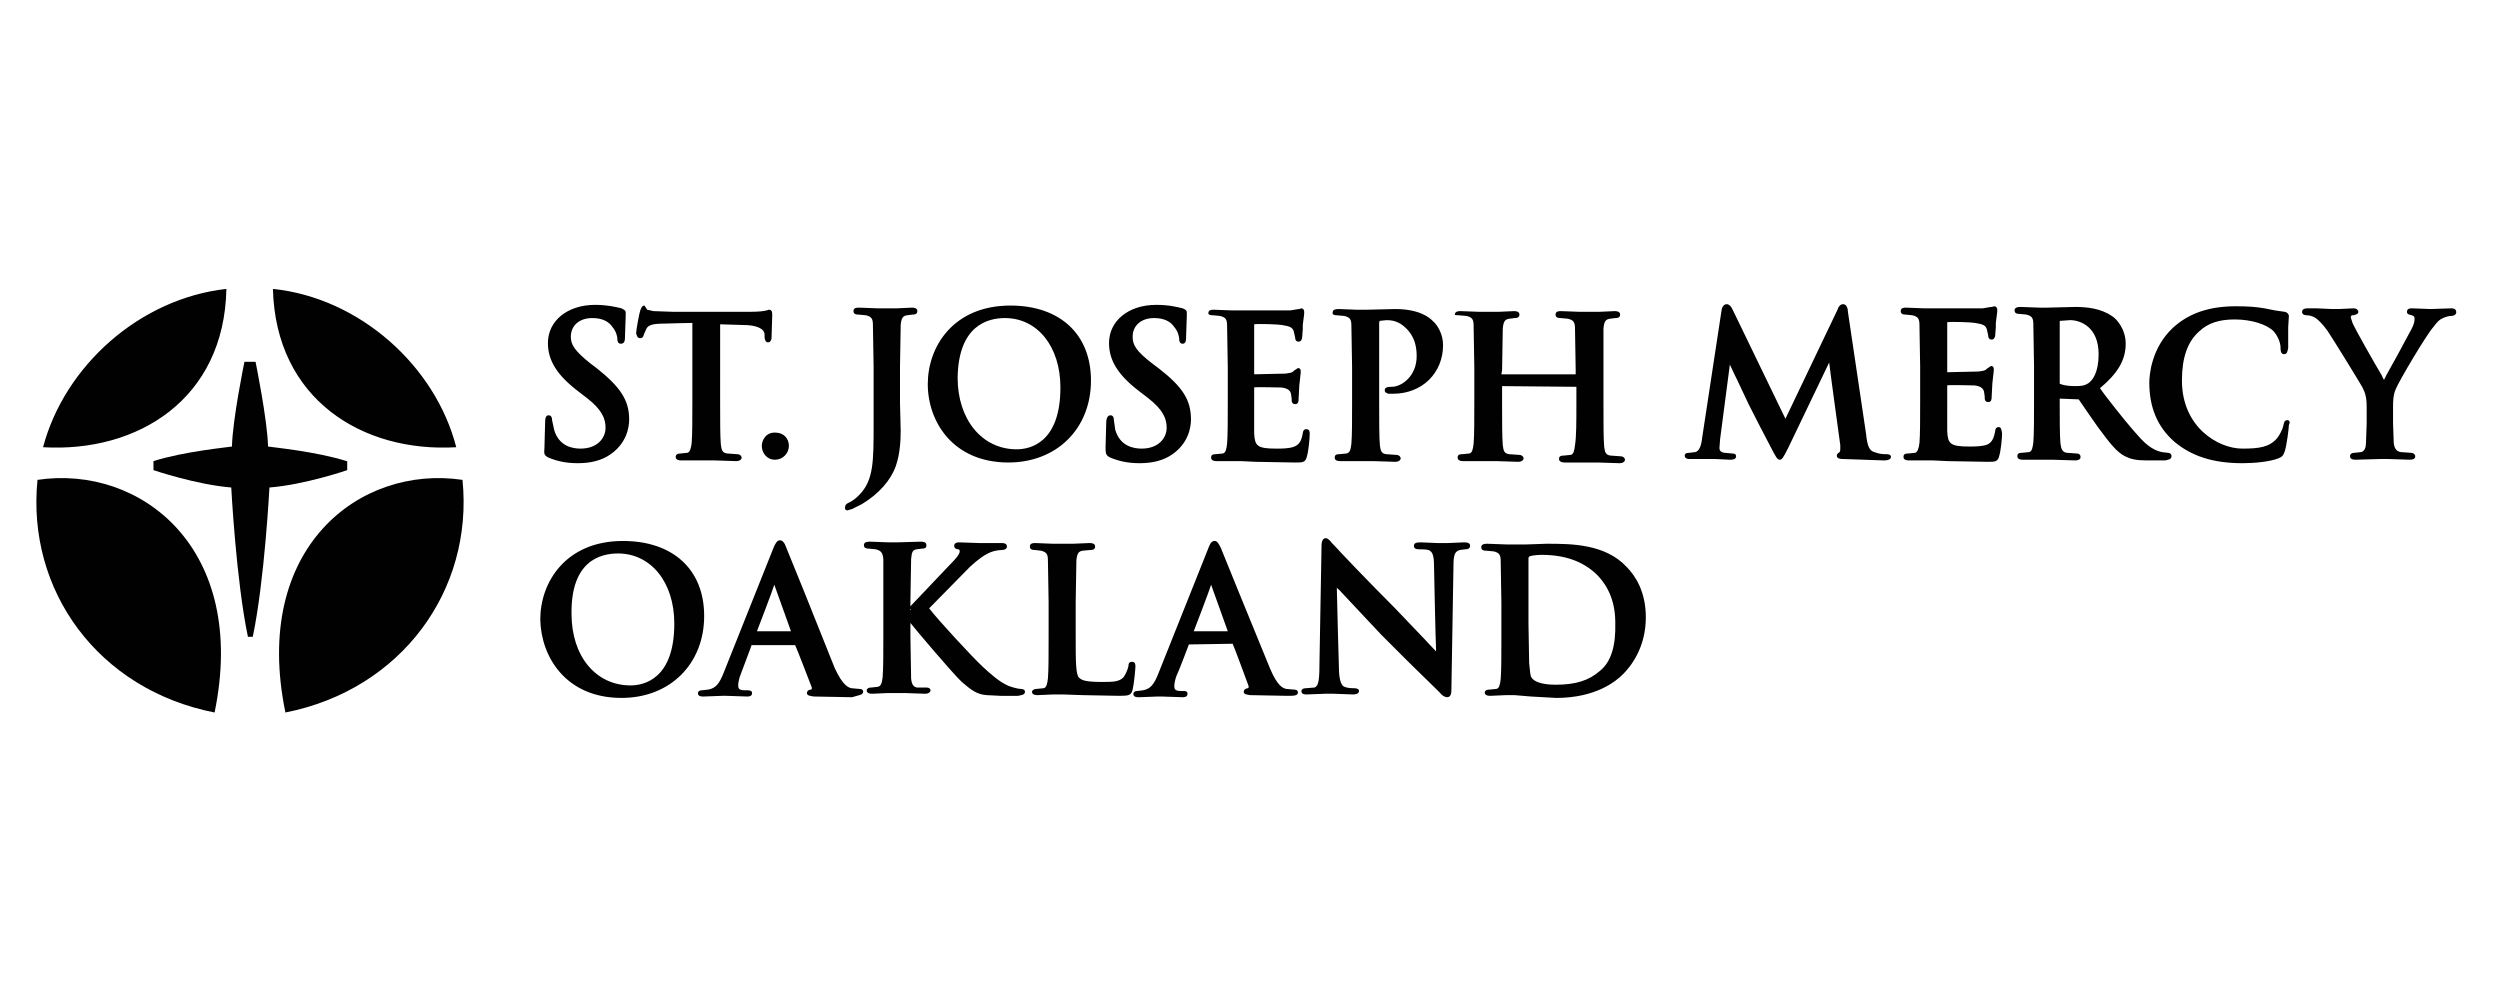 <svg version="1.1" id="Layer_1" xmlns="http://www.w3.org/2000/svg" x="0" y="0" width="360" height="144" style="enable-background:new 0 0 360 144" xml:space="preserve"><style>.st0{fill:#010101}</style><path class="st0" d="M49.9 66.4c-4.4-1.4-10.8-2-11.3-2.1-.1-3.9-1.8-12.2-1.8-12.2h-1.6s-1.7 8.2-1.8 12.2c-.5.1-6.9.7-11.3 2.1v1.3s6.2 2.1 11.2 2.5c0 0 .7 13.4 2.4 21.5h.7c1.7-8.1 2.4-21.5 2.4-21.5 5.1-.4 11.2-2.5 11.2-2.5v-1.3z"/><path class="st0" d="M5.4 69.1C3.8 85 14.1 99.3 30.9 102.6c4.9-23.7-10.7-35.7-25.5-33.5zM32.6 41.6C20.1 43 9.3 52.7 6.2 64.4c13.6.8 26.1-6.9 26.4-22.8zM41.1 102.6C57.8 99.3 68.2 85 66.6 69.1c-14.8-2.2-30.4 9.8-25.5 33.5zM65.7 64.4c-3-11.7-13.9-21.5-26.4-22.8.4 15.9 12.9 23.6 26.4 22.8zM109.7 64.2c0 1 .7 2 1.9 2 1.1 0 2-.9 2-2s-.8-1.9-1.9-1.9c-1.4-.1-2 1.1-2 1.9zM79 65.9c1.2.5 2.5.8 4.2.8 1.9 0 3.4-.4 4.6-1.2 2.4-1.6 2.8-3.9 2.8-5.1 0-2.8-1.3-4.7-4.7-7.4l-.8-.6c-2.4-1.9-2.9-2.8-2.9-3.9 0-1.6 1.2-2.7 3.1-2.7 1.7 0 2.5.7 2.9 1.3.6.7.7 1.5.7 1.7 0 .6.3.7.5.7.6 0 .6-.6.6-1.1l.1-2.9V45c0-.4-.5-.5-.6-.6-.8-.2-2.1-.5-3.8-.5-4 0-6.8 2.3-6.8 5.5 0 2.5 1.3 4.6 4.3 6.9l1.3 1c2.2 1.7 2.7 3 2.7 4.3 0 1.5-1.2 3-3.6 3-1.1 0-3.1-.3-3.8-2.7l-.3-1.4c0-.6-.3-.7-.5-.7-.5 0-.5.7-.5 1 0 .1-.1 3.7-.1 3.7-.1.9 0 1.1.6 1.4zM92.2 48.7c.4 0 .5-.4.5-.5l.4-.9c.3-.5.9-.7 2.6-.7 0 0 3.1-.1 4-.1v11.3c0 2.6 0 4.8-.1 6-.1.9-.3 1.3-.6 1.4l-1 .1c-.5 0-.7.2-.7.5 0 .2.1.5.8.5h4.8l3.1.1c.7 0 .8-.4.8-.5 0-.1-.1-.5-.7-.5l-1.4-.1c-.7-.1-.8-.5-.9-1.3-.1-1.2-.1-3.4-.1-6V46.7c.4 0 3.3.1 3.3.1 1.9 0 3.1.5 3.1 1.4v.3c0 .3.1.8.5.8s.5-.5.5-.6l.1-3.3c0-.4 0-.8-.5-.8l-.3.1c-.4.1-1.1.2-2.4.2H96.9l-2.8-.1-.9-.2-.4-.6c-.4 0-.5.5-.6.7-.1.2-.6 2.8-.6 3.3.1.2.1.7.6.7zM122 73.5l.7-.2 1.4-.7c2.5-1.5 4.2-3.5 4.9-5.5.6-1.7.7-3.7.7-5.1l-.1-4v-5.2l.1-6c.1-1 .3-1.3.9-1.4l.8-.1c.2 0 .7 0 .7-.5s-.6-.5-.8-.5l-2.2.1h-2.7l-2.7-.1c-.3 0-.8 0-.8.5s.5.5.7.5l1.1.1c.8.2 1 .5 1 1.4l.1 6v8.3c0 5.4 0 8.1-2.1 10.2-.5.5-.9.8-1.3 1-.5.2-.7.4-.7.7-.1.3.1.5.3.5zM145.2 66.6c7 0 11.9-4.9 11.9-11.8 0-6.7-4.5-10.8-11.6-10.8-8.2 0-11.9 5.9-11.9 11.3 0 5.5 3.7 11.3 11.6 11.3zm-.5-20.8c4.7 0 8 4.1 8 10 0 8-4.4 8.9-6.3 8.9-5 0-8.5-4.3-8.5-10.3.1-7.5 4.3-8.6 6.8-8.6zM159.9 65.9c1.2.5 2.5.8 4.2.8 1.9 0 3.4-.4 4.6-1.2 2.4-1.6 2.8-3.9 2.8-5.1 0-2.8-1.2-4.7-4.7-7.4l-.8-.6c-2.5-1.9-2.9-2.8-2.9-3.9 0-1.6 1.2-2.7 3.1-2.7 1.7 0 2.5.7 2.9 1.3.6.7.7 1.5.7 1.7 0 .6.3.7.5.7.5 0 .5-.6.5-1.1l.1-2.9V45c0-.4-.4-.5-.6-.6-.8-.2-2-.5-3.8-.5-4 0-6.8 2.3-6.8 5.5 0 2.5 1.3 4.6 4.3 6.9l1.3 1c2.2 1.7 2.7 3 2.7 4.3 0 1.5-1.2 3-3.6 3-1.1 0-3.1-.3-3.8-2.7l-.2-1.4c0-.6-.3-.7-.5-.7-.5 0-.6.7-.6 1 0 .1-.1 3.7-.1 3.7 0 .9.1 1.1.7 1.4zM174.7 45.4l1 .1c.8.2 1 .5 1 1.4l.1 6v5c0 2.6 0 4.8-.1 6-.1.8-.2 1.3-.6 1.4l-1 .1c-.6 0-.7.2-.7.5 0 .2.1.5.8.5h3.5l2.1.1 5.7.1c1.1 0 1.5 0 1.7-.9.2-.6.4-2.5.4-3.2 0-.3 0-.7-.5-.7-.4 0-.5.4-.5.6-.2 1.1-.5 1.6-1.2 1.9-.7.3-1.9.3-2.6.3-2.8 0-3.1-.4-3.2-2.2V55.8c-.1-.1 3.9 0 3.9 0 1 .1 1.3.5 1.4.9l.1.7v.3c0 .3.2.5.5.5.5 0 .5-.5.5-.8l.1-1.9.2-1.8v-.3c0-.3-.2-.4-.4-.4l-.6.4c-.2.3-.6.3-1.2.4l-4.5.1v-7.2c.6-.1 3.5 0 4 .1 1.3.2 1.5.4 1.7.9l.2.9c0 .5.3.6.5.6s.4-.1.5-.5l.1-1.3v-.6l.2-1.6v-.3c0-.4-.3-.5-.4-.5l-.3.1h-.1l-1.2.2h-8.4l-2.6-.1c-.3 0-.8 0-.8.5 0 .3.5.3.7.3zM192.5 45.4l1.1.1c.8.2 1 .5 1 1.4l.1 6v5c0 2.6 0 4.8-.1 6-.1.8-.2 1.3-.7 1.4l-1 .1c-.6 0-.7.2-.7.5 0 .2.1.5.8.5h4.8l3.1.1c.7 0 .8-.4.8-.5 0-.1-.1-.5-.7-.5l-1.4-.1c-.7-.1-.8-.5-.9-1.3-.1-1.2-.1-3.4-.1-6V46.5c0-.2.1-.3.1-.3l1-.1c.6 0 1.7.1 2.7 1.1 1.4 1.3 1.6 2.9 1.6 4.1 0 2.8-2.1 4.4-3.6 4.4-.4 0-1 0-1 .5 0 .4.4.4.5.5h.7c4.2 0 7.2-3 7.2-7 0-1.6-.8-2.9-1.5-3.5-.4-.4-1.8-1.7-5.4-1.7l-4.1.1h-1.4l-2.6-.1c-.3 0-.9 0-.9.5-.1.4.5.4.6.4zM210.1 45.4l1.1.1c.8.2 1 .5 1 1.4l.1 6v5c0 2.6 0 4.8-.1 6-.1.8-.2 1.3-.6 1.4l-1 .1c-.6 0-.7.2-.7.5 0 .2.1.5.8.5h4.8l3.1.1c.7 0 .8-.4.8-.5 0-.1-.1-.5-.7-.5l-1.4-.1c-.7-.1-.8-.5-.9-1.3-.1-1.2-.1-3.4-.1-6v-2.5l10.7.1v2.4c0 2.6 0 4.8-.2 6-.1.8-.2 1.3-.6 1.4l-1 .1c-.6 0-.7.2-.7.5s.3.5.8.5h4.8l3.1.1c.7 0 .8-.4.8-.5 0-.1-.1-.5-.7-.5l-1.4-.1c-.7-.1-.8-.5-.9-1.3-.1-1.2-.1-3.4-.1-6v-11c.1-1 .3-1.3.9-1.4l.8-.1c.2 0 .7 0 .7-.5s-.6-.5-.8-.5l-2.2.1h-2.8l-2.7-.1c-.3 0-.8 0-.8.5s.5.5.7.5l1.1.1c.8.2 1 .5 1 1.4l.1 6v.6h-10.7l.1-.6.1-6c.1-1 .3-1.3.9-1.4l.8-.1c.2 0 .7 0 .7-.5s-.6-.5-.8-.5l-2.2.1H213l-2.7-.1c-.2 0-.8 0-.8.5-.1.1.5.1.6.1zM257.5 64.5s4.8-10 5.9-12.3c.1 1 1.6 11.9 1.6 11.9v.6c0 .3-.1.4-.1.4-.1.1-.4.2-.4.5 0 .5.6.5 1 .5l5.8.2c.8 0 1-.3 1-.5 0-.4-.5-.4-.7-.4-.4 0-.9 0-1.7-.3-.7-.2-1-.8-1.2-2.7l-2.6-17.5c0-.3-.1-1.1-.7-1.1-.4 0-.7.4-.8.8 0 0-6.3 13.2-7.5 15.7-.4-.8-7.5-15.5-7.5-15.5-.3-.7-.6-1-1-1-.2 0-.6.2-.7.9l-2.8 18.4c-.1 1-.4 1.9-1 2l-.8.1c-.6 0-.7.2-.7.4s.1.5.7.5H247l2.1.1c.3 0 .9 0 .9-.5 0-.1 0-.4-.6-.4l-1.1-.1c-.6-.1-.7-.4-.7-.7l.1-1.3 1.4-10.7c.3.7 1.1 2.3 1.1 2.3l1.6 3.4c.4.8 2.8 5.5 3.3 6.4l.1.2c.5.9.7 1.4 1.1 1.4.3 0 .5-.3 1.2-1.7zM287.8 61.5c-.4 0-.5.4-.5.6-.2 1.1-.5 1.6-1.1 1.9-.7.3-1.9.3-2.6.3-2.8 0-3.1-.4-3.2-2.2V55.5c-.1-.1 3.9 0 3.9 0 1 .1 1.3.5 1.4.9l.1.7v.3c0 .3.2.5.5.5.5 0 .5-.5.5-.8l.1-1.9.2-1.8v-.3c0-.3-.2-.4-.4-.4l-.6.4c-.2.3-.6.3-1.2.4l-4.5.1v-7.2c.6-.1 3.5 0 4 .1 1.3.2 1.5.4 1.7.9l.2.9c0 .5.3.6.5.6s.4-.1.5-.5l.1-1.3v-.6l.2-1.6v-.3c0-.4-.3-.5-.4-.5l-.4.1h-.1l-1.2.2h-8.4l-2.6-.1c-.3 0-.8 0-.8.5s.5.5.7.5l1 .1c.8.2 1 .5 1 1.4l.1 6v5c0 2.6 0 4.8-.1 6-.1.8-.3 1.3-.6 1.4l-1 .1c-.6 0-.7.2-.7.5 0 .2.1.5.8.5h3.5l2.1.1 5.7.1c1.1 0 1.5 0 1.7-.9.2-.6.4-2.5.4-3.2-.1-.5-.1-.9-.5-.9zM312.7 65.7c0-.2-.1-.5-.6-.5l-.8-.1c-.4-.1-1.5-.3-3-1.9-1.4-1.5-3.1-3.6-5.1-6.2 0 0-.6-.8-.8-1.1 2.5-2.1 3.7-4 3.7-6.4 0-2.1-1.3-3.6-2-4-1.6-1.1-3.6-1.3-5.3-1.3l-4 .1h-1.1l-2.7-.1c-.3 0-.9 0-.9.5s.5.5.7.5l1 .1c.8.2 1 .5 1 1.4l.1 6v5c0 2.6 0 4.8-.1 6-.1.8-.2 1.3-.6 1.4l-1 .1c-.6 0-.7.2-.7.5 0 .2.1.5.8.5h4.3l3.2.1c.7 0 .8-.3.8-.5s-.1-.5-.6-.5l-1.4-.1c-.6-.1-.8-.5-.9-1.4-.1-1.2-.1-3.4-.1-6v-.4l2.5.1c.2 0 .3 0 .3.1l1.3 1.9 1.4 2c1.7 2.3 2.7 3.6 3.9 4.2.8.4 1.6.6 3.1.6h2.7c.3-.1.9-.1.9-.6zm-12-10.5c-.5.3-.8.4-1.9.4-.8 0-1.6-.1-2.1-.3-.1 0-.1 0-.1-.3v-8.6c0-.2 0-.2.1-.2l1.4-.1c1.5 0 4.1 1 4.1 4.9 0 2.7-.9 3.8-1.5 4.2z"/><path class="st0" d="M329.4 60.5c-.5 0-.5.4-.6.8-.1.5-.5 1.3-.9 1.8-1.1 1.3-2.6 1.5-5 1.5-3.5 0-8.7-3.1-8.7-9.8 0-3.3.8-5.6 2.5-7.1 1.3-1.2 2.9-1.7 5.1-1.7 2.4 0 4.6.7 5.6 1.7.6.7 1 1.6 1 2.4 0 .3 0 .9.5.9s.5-.5.6-.9v-3l.1-1.6c0-.1-.1-.5-.6-.6l-1.4-.2-1.5-.3c-1.2-.2-2.3-.3-4.1-.3-3.9 0-6.8 1-9.1 3.1-3.1 2.9-3.4 6.8-3.4 7.9 0 3.6 1.2 6.4 3.6 8.5 2.5 2.1 5.6 3.1 9.8 3.1 1.7 0 3.9-.2 5.2-.7.5-.2.7-.4.9-1 .3-.9.6-3.4.6-3.8.3-.6-.1-.7-.2-.7zM353 44.4l-3 .1-2.7-.1c-.2 0-.7 0-.7.5 0 .4.4.4.7.5.3.1.4.2.4.5 0 .4-.1.8-.4 1.4l-2.1 3.9c-.8 1.5-1.6 2.8-1.9 3.5-.2-.3-.3-.6-.3-.6-1.2-2-3.9-6.8-4.2-7.5l-.3-.9c0-.1.1-.3.2-.3h.2c.4-.1.7-.2.7-.5 0-.1-.1-.5-.7-.5l-2.1.1h-1l-2.2-.1h-1.3c-.7 0-.8.3-.8.5 0 .1 0 .5.7.5.3 0 .7.1 1.1.3.5.3 1.2 1 1.9 2 1 1.5 4.8 7.7 5 8.1.4.8.6 1.4.6 2.9V61l-.1 2.8c0 .6-.2 1.2-.7 1.3l-.9.1c-.6 0-.7.3-.7.5 0 .5.6.5.8.5l3.5-.1h1.3l3 .1c.7 0 .8-.3.8-.5 0-.1-.1-.5-.7-.5l-1.4-.1c-.6-.1-.9-.5-1-1.3l-.1-2.8v-2.3c0-.9 0-1.8.4-2.7.5-1.2 4.4-7.8 5.4-8.9.6-.8.9-1.1 1.4-1.3.4-.2.9-.3 1.1-.3.7 0 .8-.4.8-.5 0-.4-.2-.6-.7-.6zM89.5 100.5c7 0 11.9-4.9 11.9-11.8 0-6.7-4.5-10.8-11.7-10.8-8.2 0-11.9 5.9-11.9 11.3.1 5.4 3.7 11.3 11.7 11.3zM89 79.7c4.7 0 8.1 4.1 8.1 10.1 0 8-4.4 8.9-6.3 8.9-5 0-8.5-4.2-8.5-10.3-.1-7.6 4.1-8.7 6.7-8.7zM124.3 99.6c0-.4-.5-.4-.6-.4l-1.1-.1c-.4-.1-1.2-.3-2.4-2.9l-4.4-11-2.6-6.4c-.2-.6-.5-1-.9-1s-.7.5-1 1.3l-7.1 17.8c-.6 1.5-1.1 2.2-2.2 2.4l-.9.1c-.5 0-.6.3-.6.4 0 .5.5.5.8.5l2.7-.1h.6l3 .1c.2 0 .7 0 .7-.5 0-.4-.5-.4-.7-.4h-.4c-.8 0-.9-.3-.9-.7 0-.3.1-1 .4-1.7l1.5-4v-.1h6.3c.1.1 2.4 6.1 2.4 6.1v.2l-.1.1c-.2 0-.6.1-.6.5s.5.4 1 .5h.1l5.4.1c.9-.3 1.6-.3 1.6-.8zM109 90.9c.2-.5 2.3-6 2.5-6.7.1.3 2.3 6.4 2.4 6.7H109zM147.6 99.6c0-.2-.2-.4-.6-.4-.3 0-.8-.1-1.7-.4-1.4-.6-2.6-1.7-3.8-2.8l-.2-.2c-1.1-1-6.3-6.6-7.5-8.2.3-.3 5.9-6 5.9-6 1.1-1 2-1.7 3-2.1.5-.2 1.2-.3 1.6-.3.4 0 .7-.2.7-.5 0-.2-.1-.5-.7-.5H141l-2.9-.1c-.1 0-.7 0-.7.5 0 .4.4.5.6.5.1 0 .2.1.2.3 0 .4-.6 1.1-1.3 1.8l-.1.1-3.7 3.9s-1.6 1.7-2 2.1v-.8l.1-6c.1-1 .2-1.3.8-1.4l.8-.1c.6 0 .6-.3.6-.5 0-.5-.6-.5-.8-.5l-3.4.1H128l-2.7-.1c-.3 0-.9 0-.9.5s.5.5.7.5l1 .1c.8.2 1 .5 1.1 1.4v11c0 2.6 0 4.8-.1 6-.1.8-.2 1.3-.7 1.4l-.9.1c-.6 0-.7.3-.7.4 0 .2.1.5.8.5l2.2-.1h2.6l2.8.1c.7 0 .8-.4.8-.5 0-.2-.2-.4-.6-.4H132c-.3-.1-.7-.2-.8-1.3l-.1-6v-2.1.1c.6.8 6.2 7.4 7.4 8.5 1.3 1.1 2.1 1.8 3.6 1.9l2 .1h2.5c.4-.1 1-.1 1-.6zm-16.5-11.7v-.2h.1l-.1.2zM163.1 99.3c.2-.8.4-3 .4-3.3 0-.3 0-.7-.5-.7s-.5.4-.5.6c-.1.5-.4 1.2-.7 1.6-.6.7-1.6.7-3.1.7-2.2 0-2.9-.2-3.3-.6-.5-.4-.5-2.5-.5-5.9v-5l.1-6c.1-1 .3-1.3.9-1.4l1.1-.1c.2 0 .7 0 .7-.5s-.6-.5-.8-.5l-2.4.1h-2.9l-2.5-.1c-.3 0-.8 0-.8.5s.5.5.7.5l.9.1c.8.2 1 .5 1 1.4l.1 6v5c0 2.6 0 4.8-.1 6-.1.8-.2 1.3-.6 1.4l-1 .1c-.5 0-.7.3-.7.4 0 .2.1.5.8.5l2.3-.1h1.3l2.9.1 5.3.1c1.4 0 1.7-.1 1.9-.9zM171.2 92.8l6.3-.1c.1.1 2.3 6.1 2.3 6.1v.2l-.1.1c-.1 0-.6.1-.6.5s.4.4.9.5h.1l5.3.1c.9 0 1.5 0 1.5-.5 0-.4-.5-.4-.6-.4l-1.1-.1c-.4-.1-1.2-.3-2.3-2.9l-4.5-11-2.6-6.4c-.3-.6-.5-1-.9-1-.5 0-.7.5-1 1.3L166.8 97c-.6 1.5-1.1 2.2-2.2 2.4l-.8.1c-.5 0-.6.3-.6.4 0 .5.5.5.8.5l2.7-.1h.6l3 .1c.2 0 .7 0 .7-.5 0-.4-.4-.4-.6-.4h-.4c-.8 0-.9-.3-.9-.7 0-.3.1-1 .4-1.7.2-.3 1.7-4.3 1.7-4.3zm3.2-8.6c.1.3 2.3 6.4 2.4 6.7h-4.9c.2-.5 2.3-6 2.5-6.7zM195 99.1c-.4 0-.9 0-1.4-.2-.3-.1-.8-.6-.8-2.9 0 0-.3-10.4-.3-11.4.1.2.3.3.3.3l6.1 6.5 3.8 3.8 4.6 4.5c.3.4.7.7 1.1.7.6 0 .6-.8.6-1.1l.3-17.9c0-1.7.3-2 .9-2.2l.8-.1c.6 0 .7-.3.7-.5 0-.5-.6-.5-.9-.5l-2.3.1H207l-2.4-.1c-.4 0-1 0-1 .5 0 .3.2.5.7.5.4 0 1 0 1.4.1.5.2.8.6.8 2.3 0 0 .2 10.1.3 12.3-.4-.4-1.7-1.8-1.7-1.8l-4.2-4.4c-3.9-3.9-8.1-8.3-8.8-9.1l-.3-.3c-.3-.4-.6-.7-.9-.7-.6 0-.6.9-.6 1.2l-.3 17c0 2.5-.2 3.1-.7 3.3l-1.2.1c-.6 0-.7.3-.7.4 0 .5.5.5.8.5l2.6-.1h1.3l2.7.1c.2 0 .9 0 .9-.5 0-.2-.2-.4-.7-.4zM237 88.9c0-3.7-1.5-6-2.8-7.3-3.1-3.3-8-3.3-11.5-3.3l-2.9.1h-2.9l-2.7-.1c-.3 0-.9 0-.9.5s.5.5.7.5l1.1.1c.8.2 1 .5 1 1.4l.1 6v5c0 2.6 0 4.8-.1 6-.1.8-.2 1.3-.6 1.4l-1 .1c-.6 0-.7.3-.7.4 0 .2.1.5.8.5l2.2-.1h1.3l2.4.2 3.6.2c5.7 0 8.6-2.4 9.6-3.4 1.1-1.1 3.3-3.8 3.3-8.2zm-6.6 7.7c-1.6 1.4-3.5 2-6.4 2-2.1 0-3.2-.5-3.5-1.1-.1-.1-.2-.8-.3-2l-.1-5.7v-9.3c0-.2 0-.3.2-.4.2-.1 1.1-.2 1.7-.2 3.3 0 5.9.9 7.9 2.8.8.8 2.7 2.9 2.7 6.9.1 3.4-.6 5.7-2.2 7z"/></svg>